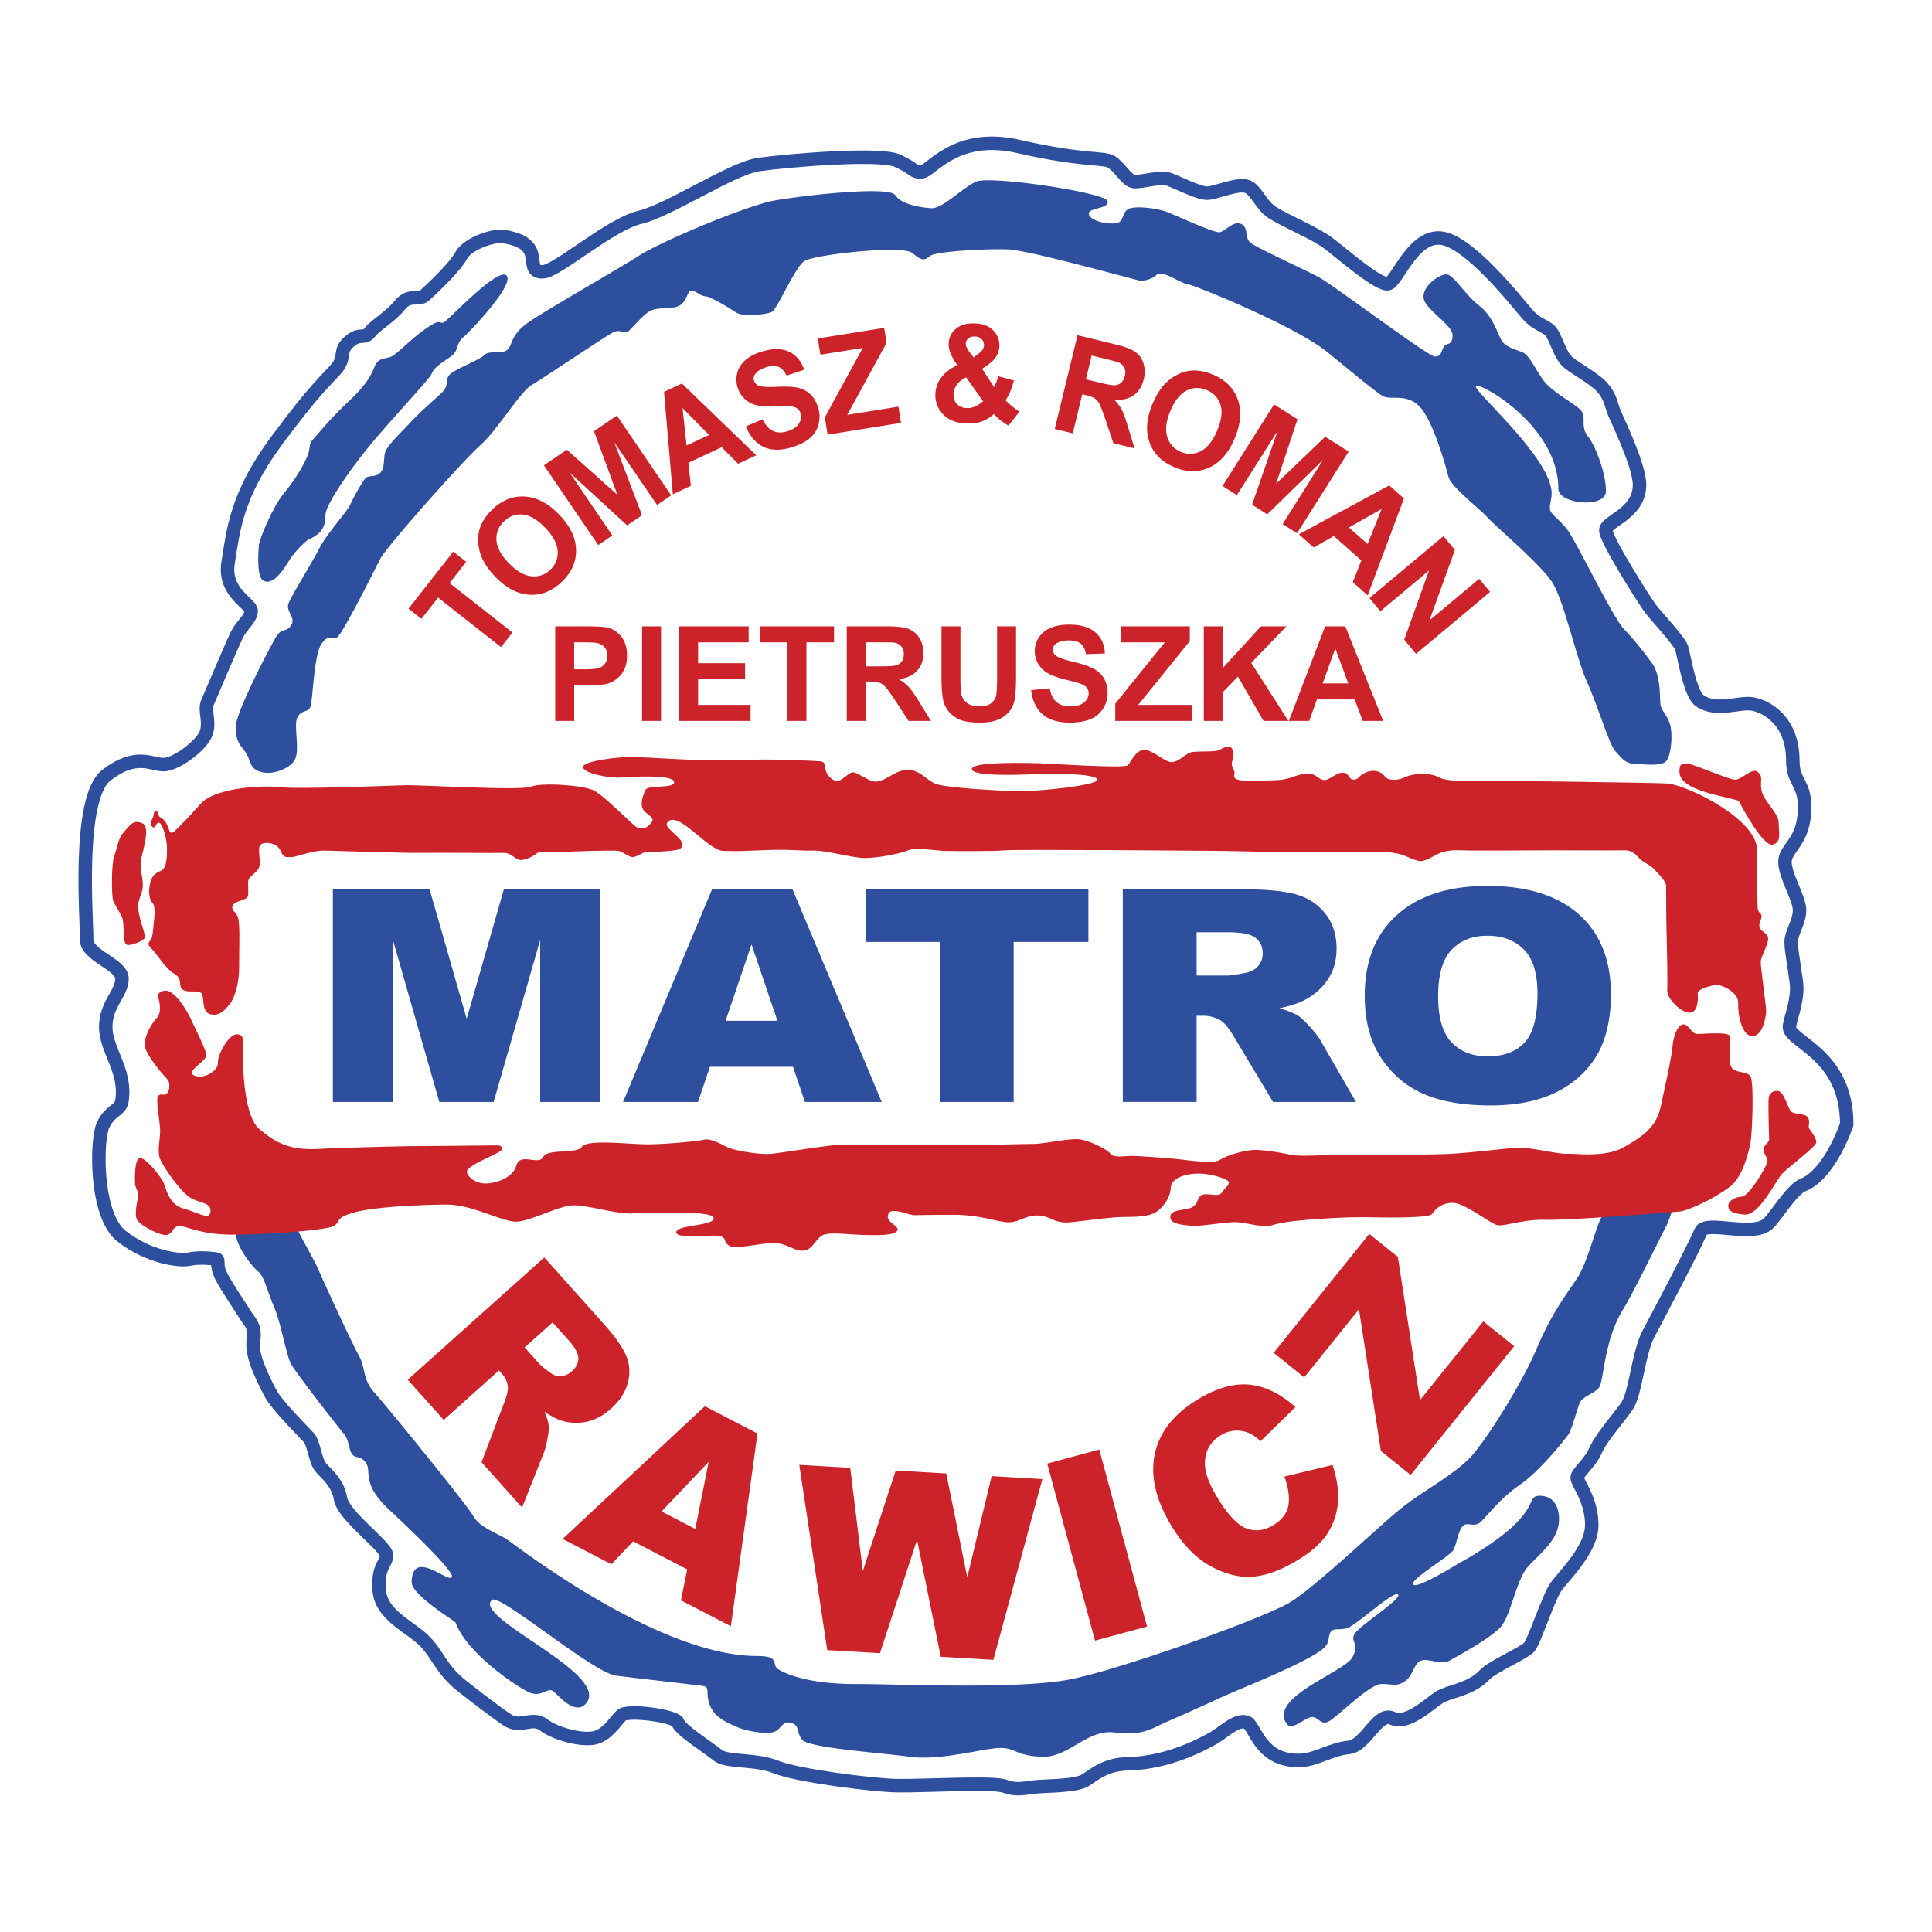 <svg xmlns="http://www.w3.org/2000/svg" width="2500" height="2500" viewBox="0 0 192.756 192.756"><g fill-rule="evenodd" clip-rule="evenodd"><path fill="#fff" d="M0 0h192.756v192.756H0V0z"/><path d="M54.143 27.123c1.385 0 6.668-4.708 9.695-5.438 3.025-.729 9.133-4.878 11.877-5.27 2.747-.393 11.992-1.177 13.784-.393 1.793.785 1.513 1.178 2.465 1.121.954-.056 3.364-3.98 9.693-2.523 6.334 1.458 8.406 1.065 9.191 1.514.785.449 1.512 1.794 2.186 1.962.672.169 2.688-.56 3.697-.168 1.008.394 2.857 1.346 3.697 1.346.842 0 3.029-1.009 3.98-.673.951.337 1.344 1.85 2.576 2.635 1.232.786 4.201 2.019 5.547 3.028 1.344 1.009 5.1 4.317 5.996 4.037.896-.279 2.465-4.878 5.268-4.542 2.801.336 7.508 6.335 8.572 7.569 1.066 1.233 1.963 1.122 2.467 1.906.504.785.84 2.298 1.682 2.971.838.673 2.576 1.57 3.361 2.466.783.898.84 1.626 1.121 2.355.279.729 2.578 5.381 2.578 7.345 0 2.914-3.363 3.587-3.363 4.54 0 .954 3.922 7.12 4.48 7.849.561.729 2.861 3.195 3.082 3.868.225.672.797 4.547 1.793 5.27 1.627 1.178 3.924.112 5.268.337 1.348.224 4.035 1.616 4.035 5.662 0 2.187 1.178 2.13 1.178 4.653 0 3.477-1.963 4.036-1.963 5.439 0 1.401 1.457 3.643 1.457 4.82 0 1.178-.84 2.243-.84 3.197 0 .953.561 3.758.561 4.541 0 1.683-.729 3.308-.729 3.925 0 1.513 5.715 2.691 5.715 9.699 0 0-1.641 4.975-4.369 6.056-1.072.423-2.689 3.081-3.42 3.812-1.512 1.513-6.26-.364-6.779.841-.896 2.073-4.205 8.299-5.213 10.202-1.008 1.907-1.287 5.942-2.127 7.177-.84 1.232-2.578 3.139-3.137 4.429-.562 1.29-1.852 2.241-1.852 2.749 0 .504 1.457 2.187 1.457 4.707 0 2.525-2.914 5.16-3.641 6.281-.73 1.12-2.072 5.27-2.58 5.887-.502.615-3.697 1.951-4.48 2.801-1.344 1.459-3.586 1.628-4.537 2.245-.955.614-3.197 2.801-4.654 2.073-1.455-.728-2.631 2.746-4.369 2.914-1.736.169-3.236 1.226-4.762 1.29-4.146.169-4.539-3.531-5.436-3.812-.998-.312-2.354 1.065-3.252 1.57-.893.504-4.416 2.49-8.516 2.576-2.242.047-3.307 1.011-4.258 1.628-.953.616-3.754.562-4.93.673-1.18.109-1.906.393-3.141-.057-1.23-.448-8.291 0-10.813-.058-2.52-.056-9.917-1.008-11.991-1.849-2.074-.842-4.931-.448-5.827-1.176-.896-.729-3.811-2.58-3.979-3.253-.169-.673-5.044-1.345-5.661-.728-.616.614-1.4 1.959-2.688 2.242-1.288.278-3.867-.394-5.043-1.29-1.177-.897-2.297.392-3.643-.507-1.345-.894-3.422-2.527-4.425-3.308-2.241-1.738-2.466-3.249-3.924-4.65-1.456-1.403-4.257-2.523-4.425-4.993-.17-2.466.729-2.577.729-3.473 0-.897-4.315-3.926-4.595-5.664-.281-1.737-1.625-2.58-2.074-3.252-.448-.672-.617-2.297-1.064-2.801-.448-.507-3.195-3.197-3.866-4.487-.672-1.289-1.962-3.811-1.681-5.214.279-1.4-.448-1.962-.786-2.521-.335-.562-1.793-2.69-2.409-3.869-.616-1.177-.168-1.683-.503-1.739-.336-.056-1.682-.224-2.688 0-1.01.226-4.139-.214-6.781-2.297-2.634-2.076-2.521-9.53-1.85-11.043.673-1.516 1.755-1.457 1.905-2.469.447-3.026-1.624-5.046-1.624-7.344 0-2.299 1.624-3.364 1.624-4.821 0-1.458-3.585-2.298-3.53-3.925.056-1.625-1.008-14.072 1.961-16.371 2.97-2.298 4.481-1.065 5.715-1.065 1.232 0 3.698-1.85 4.202-3.027.505-1.177-.167-2.354.169-3.14.336-.785 2.521-5.942 2.97-6.839s1.344-1.514 1.4-2.298c.056-.786-2.802-1.795-2.297-4.878.505-3.084.784-6.673 4.818-12.11 4.035-5.438 5.042-6.111 5.995-7.232.953-1.12.167-1.738 1.289-2.69 1.122-.953 1.456-.169 2.018-.897.559-.729 2.072-1.57 3.025-2.747.953-1.178 1.849-.393 2.466-.954.616-.562 3.025-2.804 3.641-3.98.617-1.178 3.205-2.043 4.147-1.906 4.656.675 1.852 3.533 3.982 3.533z" fill="#fff" stroke="#2d4f9e" stroke-width="1.345" stroke-miterlimit="2.613"/><path d="M50.501 27.459c.989.756-3.418 5.438-4.259 6.168-.841.728-.392 1.343-1.289 1.961-.896.617-1.624 1.065-1.848 1.626-.224.561-2.186 2.579-5.212 6.055-3.026 3.476-5.422 7.187-5.422 8.083s-.182 1.223-.404 1.56c-.225.336-.841.729-1.233.897-.393.168-1.514 1.346-1.962 2.075s-1.61 2.667-2.634 2.019c-.647-.41-.459-2.924-.404-3.542.055-.616 1.413-3.803 2.366-4.98.952-1.177 1.712-2.267 2.328-3.556.618-1.29.095-1.367.809-2.106.335-.347 1.458-1.794 3.362-3.588 1.905-1.794 2.298-2.634 2.69-3.587.393-.954 1.121-.673 1.737-1.01.616-.336 1.903-1.737 3.361-2.747 1.456-1.009 1.207-.507 1.768-.604.287-.051 5.293-5.453 6.246-4.724zM25.496 76.78c1.244.8 3.363 0 3.91-.966.546-.968-.127-3.406.251-4.206.378-.798 1.05-.504 1.303-1.051.251-.546.335-5.256 1.136-6.348.796-1.094 1.006-.253 1.554-.631.545-.378 3.697-6.644 4.285-7.821.589-1.178 8.406-9.965 10.003-11.354 1.596-1.387 3.95-5.297 5.084-5.971 1.134-.672 7.565-5.003 8.194-5.297.63-.295 1.135.168 1.431-.042.292-.21 1.216-1.387 2.057-1.976s2.396-.169 3.153-.673c.756-.505.671-1.43 1.136-1.43.461 0 .838.504 1.386.547.546.041 2.269 1.092 3.026 1.598.755.504 3.11.21 3.613-.042.504-.253 2.27-4.374 3.195-5.046.924-.672 9.833-1.64 10.799-.84.967.798 1.177.798 1.806.294.631-.504 7.019-.799 8.365-.589 3.045.476 11.828 2.911 12.564 3.07 0 0 .967.042 1.598-.547.631-.588 2.312.757 3.109.883.799.126 10.801 4.205 13.953 6.77 3.152 2.564 4.705 3.868 5.504 4.372.799.505 2.354-.293 3.699 1.051 1.344 1.346 2.646 6.013 2.9 7.022.252 1.009 3.023 3.112 3.865 4.037.842.925 5.295 4.667 6.473 6.476 1.176 1.808 2.395 7.527 3.486 9.965 1.094 2.439 2.229 6.265 2.816 6.896.59.63.967 1.219 1.807 1.261.84.043 2.689.295 3.236-.21s.756-2.859.377-3.868c-.377-1.01-.883-1.22-.924-2.019-.043-.799 0-2.817-.84-3.953-.842-1.135-1.639-2.187-2.773-3.364-1.135-1.177-4.834-8.913-5.715-10.007-.883-1.094-1.641-1.471-1.682-2.018-.043-.547.201-.966.168-1.639-.168-3.491-7.564-9.881-7.564-10.555 0-.672 8.236 3.743 8.236 10.218 0 1.509 4.75 2 4.75.21 0-1.724-1.008-4.457-1.809-5.466-.797-1.009-.084-1.935-.713-2.607-.631-.672-2.816-1.766-3.699-2.943-.883-1.178-1.387-2.565-2.186-2.859-.797-.295-1.303-.42-1.807-.883s-.881-2.522-2.395-3.7c-1.514-1.177-2.605-3.153-3.322-3.153-.713 0-2.352 1.134-2.268 2.312.084 1.177 2.984 2.733 2.898 3.826-.084 1.094-.588.588-.881 1.094-.295.504-.211.966-.883.966-.674 0-10.086-7.105-11.557-7.904-1.471-.799-6.346-2.985-6.893-3.49-.547-.504-.125-1.556-.924-1.85-.799-.294-1.555.758-2.102.841-.549.084-4.16-1.597-5.252-2.019-1.094-.419-3.279-.63-3.869-.294-.586.336-.461 1.093-.965 1.346-.504.252-2.605 0-2.941-.757s2.059-.547 1.85-1.388c-.211-.841-11.682-2.565-13.113-1.935-1.429.631-3.36 2.733-4.495 2.649-1.136-.084-2.985-.379-3.574-1.304-.587-.925-8.892-.016-12.104.547-2.55.447-11.051 3.952-13.488 5.508-2.438 1.557-9.835 5.719-11.307 6.854-1.47 1.136-1.303 2.061-1.806 2.523-.503.462-1.848.042-2.268.504-.421.463-2.857 1.387-3.447 1.933-.589.548 0 1.052-.841 1.852-.841.798-2.31 2.061-3.024 2.858-.716.799-2.396 2.354-2.606 3.07-.21.715 0 1.64-.547 2.102-.546.463-1.133.126-1.471.546-.334.421-1.134 1.809-1.468 2.566-.338.756-2.313 2.859-3.111 4.415s-2.815 4.751-3.068 5.508c-.252.756.757 1.345.295 2.103-.462.757-.882.251-1.43 1.051-.545.8-4.034 7.527-4.118 9.04-.084 1.514.588 2.019 1.008 2.649.425.631.383 1.305.971 1.682zM25.471 119.987c2.401-.515 3.67.668 3.67 1.335 0 .67 2.085 4.089 2.586 5.259.5 1.168 3.42 7.509 4.086 8.677.667 1.168.335 2.337 1.503 3.632 1.167 1.292 9.298 11.265 9.925 12.392.625 1.126 2.377 1.669 3.378 2.336 1 .667 15.053 11.601 24.895 11.601 2.334 0 1.461.791 2.044 1.251.584.46 3.004 1.544 7.674 1.544s16.472.583 21.728-.5c5.252-1.087 19.182-6.093 21.727-7.638 2.543-1.543 8.508-7.257 10.844-9.178 2.334-1.919 5.145-3.3 7.047-5.174 1.35-1.328 5.129-7.177 6.756-11.013 1.59-3.754 3.127-5.592 4.086-7.094.959-1.503 1.836-5.091 2.336-5.927.5-.834.625-1.917 1.168-2.17.541-.249 1.834-.041 2.752-.041.916 0 3.127-.75 3.418-.419.293.336-.5 2.796-.832 3.424-.336.626-3.389 6.846-4.295 8.304-2.004 3.211-1.918 7.258-2.461 7.886-.545.626-1.584.833-1.877 1.459-.291.625-.793 2.712-1.166 3.211-.377.501-2.752 3.548-4.795 4.969-2.043 1.416-3.211 3.044-3.922 3.712-.709.666-1.375-.084-1.834.459-.459.539-.584 1.794-.918 2.377-.332.584-4.379 2.962-4.002 3.421.375.46 3.74-1.646 4.67-2.17 8.758-4.924 6.254-6.676 7.965-6.676 1.709 0 1.934 1.628 1.918 2.378-.041 2.044-1.877 3.337-3.086 4.675-1.209 1.334-1.711 4.923-2.754 6.05-1.039 1.127-4.043 2.755-5.002 3.297-.959.543-1.877-.127-2.752 0-.877.125-.918 1.5-1.752 2.084-.832.584-1.209.294-2.377.294-1.166 0-4.381 3.251-5.215 3.711-.832.46-.998-.373-1.666-.415-.668-.041-2.01 1.426-2.543.709-1.961-2.63 5.67-5.173 6.506-6.635.834-1.462-.252-1.545.25-2.378.498-.835 4.711-3.465 4.336-3.921-.375-.46-4.211 3.086-5.045 3.338-.836.248-1.211 0-1.586.29-.375.293-.162.966-.584 1.503-1.084 1.376-8.549 4.258-10.342 5.089a286.091 286.091 0 0 1-5.67 2.548c-1.252.543-2.295 1.376-5.047.999-2.754-.374-4.588 2.547-7.301 2.422-2.709-.124-2.541-.919-4.209-.878-1.668.042-5.881 1.294-8.924.878-3.046-.418-10.135-.875-10.76-1.71-.626-.834-.208-1.421-1.085-1.669-.874-.249-.958.587-1.667.877-.709.291-2.793-.042-3.711-.46-.918-.417-2.877-1.043-2.961-3.255-.028-.75-.042-.792-.668-.875-.626-.086-6.651-.774-8.465-1.002-2.335-.293-11.613-8.242-12.386-7.553-1.961 1.752 11.628 7.249 9.467 10.225-1.002 1.375-2.587-.418-3.254-1.044-.667-.626-1.209.667-2.586 0-1.375-.667-6.183-3.954-7.256-6.928-.059-.16-4.411-2.743-4.377-4.047.083-3.338 3.544.042 4.004-.459.457-.501-5.345-5.91-6.216-6.718-2.877-2.668-1.752-3.84-2.334-4.672-.584-.834-.917-.419-1.335-.834-.417-.418-.334-1.462-.875-2.087-.543-.625-4.753-6.049-5.254-6.927-.501-.875-1.001-4.048-1.709-5.715-.709-1.671-1.001-3.09-1.584-3.547-.584-.459-2.418-2.713-2.252-4.174.162-1.46.742-2.452 1.953-2.713z" fill="#2d4f9e"/><path d="M167.559 76.987c0 1.892 4.324 2.39 5.906 2.906.42.799 2.48 4.625 3.404 4.373s.588-1.26.588-2.186c0-.926-1.428-2.103-1.682-3.111-.25-1.011.211-1.388-.377-1.935-.59-.546-1.639.841-2.355.756-.713-.084-4.197-1.587-4.604-1.587-.65 0-.88-.058-.88.784zM177.367 108.835c.623.027 1.012 1.793 1.35 2.079s1.402.155 1.662.572c.262.417-.025.883.131 1.116.156.234.725.937.701 1.378-.027.443-2.805 2.47-3.43 3.145-.621.676-2.258 4.158-3.713 4.056-1.455-.105-1.637-.496-1.637-.911s.65-.857 1.352-.882c.699-.029 2.441-2.938 2.545-3.456.104-.521-.441-.755-.391-1.249.053-.493.598-.7.572-1.014-.025-.312-.104-3.664-.051-4.079.052-.417.312-.781.909-.755zM14.22 82.149c.924.42-.197 3.224-.197 4.064 0 .841.226 1.262.226 2.103 0 .925-.561 1.345-.449 2.411.112 1.065.728 2.522.672 2.803-.056.28-1.344.869-1.821.728-.476-.138-.196-2.157-.476-2.746-.28-.588-.672-1.177-.87-1.598-.196-.419-.195-3.756.084-4.485.28-.728.421-1.737.785-2.186.365-.449.812-1.011 1.176-1.179.365-.168.87.085.87.085z" fill="#cc2229"/><path d="M166.391 78.172c-.639-.073-16.447-.284-18.24-.284s-3.727.141-4.609-.342c-.883-.484-2.531-.399-3.299-.028-.77.371-1.766.427-2.107-.086-.342-.512-1.166-.711-1.965-.312-.797.399-.623.712-1.164.655-.543-.058-.342-.627-.998-.684-.652-.057-1.365.769-1.906.74-.539-.028-.795-.655-1.621-.655-.824 0-1.707.485-2.447.599-.74.115-2.93.115-3.471.115-.539 0-1.566 0-1.422-.571.141-.569-.342-.683-.227-1.28.111-.599.283-.855.027-1.31-.258-.456-.742-.199-1.252.085-.514.285-2.449.057-2.99.285s-1.139.94-1.82.94c-.684 0-1.936-1.282-2.762-1.225-.824.057-1.277 1.196-1.592 1.537-.312.341-7.854-.172-8.793-.199-.938-.029-6.772-.2-6.772.57 0 .768 4.725.597 6.403.512 1.68-.086 6.004-.058 6.117.541.115.597-6.061 1.196-7.795 1.167-1.738-.026-7.542-.342-8.424-.768-.882-.429-1.308-1.11-2.249-1.311-.938-.198-1.707.285-2.161.541-.456.257-1.053.626-1.624.57-.57-.058-1.564-.826-2.048-.911-.484-.086-1.11.853-1.623.853-.511 0-1.109-.568-1.194-1.167-.086-.598-.086-.739-.598-.797-.512-.056-4.78-.199-5.69-.169-.912.027-4.953.056-6.09.056-1.139 0-5.464-.285-6.829-.313-1.367-.027-4.952.371-4.981.998-.027.625 2.619 1.138 3.729 1.053 1.109-.086 5.264-.313 5.35.427.086.741-2.589.256-2.845.797-.256.542-.684 1.595-.086 2.164.598.57 1.053.655.598 1.196-.455.541-.967.598-1.394.371-.427-.229-3.216-3.133-4.298-3.674-1.08-.54-5.292-.797-6.26-.369-.965.428-11.097-.199-12.662-.144-1.565.058-10.7.4-12.179.2-1.48-.2-6.574-.085-8.138 1.679-1.564 1.767-2.021 2.137-2.362 2.506-.343.371-.628.513-.74.115-.114-.398-.426-1.081-.797-1.225-.369-.143-.31-.685-.484-.712-.141-.022-.255.057-.285.428-.028.369-.511.712-.168 1.11.34.398.398-.428.71-.37.313.056.797 1.452.797 2.646 0 1.196-.114 1.937-.625 2.164-.513.228-.912.456-1.082 1.339-.171.883-.029 1.565.254 1.851.285.284.229 1.167.144 1.907-.085.741-.114 1.651-.371 1.88-.257.227-.226.455.2.854.426.398 1.308 1.908 2.22 2.448.909.541.312 1.196.824 1.566.513.37 1.565 0 1.878.37.313.37-.034 1.821.851 2.078 1.062.308 1.651-.684 1.906-.911.257-.228.996-1.651.996-3.673 0-2.022.086-3.958-.055-4.812-.144-.854-.628-.768-.628-1.281 0-.512 1.14-.684 1.452-.911.313-.228 0-1.537.2-1.879.199-.342.654-.569.969-1.054.312-.484-.116-1.88.141-2.307.256-.426 1.706-.342 2.048.513.341.854.626.598 1.024.656.398.056 2.105-.684 3.358-.656 1.251.029 7.882.256 9.705.228 1.82-.028 7.369.028 8.166 0 .797-.028 1.168.712 1.707.712.541 0 1.309-.398 1.65-.684.342-.284 1.45-.057 2.392-.113.938-.058 5.206-.199 5.69-.114.483.084 1.082.626 1.45.626.371 0 1.054-.484 1.225-.484s3.184-.093 3.5-.342c1.054-.825-1.801-1.993-1.26-2.646 1.056-1.28 3.994 2.79 5.557 2.847 1.565.057 2.221 0 4.468-.085 2.248-.086 3.017.085 4.467.056 1.451-.028 3.927.742 5.236.742 1.31 0 3.586-.457 4.297-.77.71-.314 2.731.03 3.585.057.853.029 4.667.056 6.147-.057 1.479-.115 20.914.057 21.482.057.57 0 7.344.17 8.139.142.799-.028 6.518-.028 7.484-.058.969-.028 2.02.172 2.391.286.369.113 1.48.683 1.936.654.457-.028 1.223-.483 1.621-.684.4-.199.996-.456 2.361-.398 1.367.057 8.283 0 9.307 0s6.176.028 7 0c.824-.028 1.279.569 1.537.854.256.285 1.109.655 1.424 1.024.311.37 1.195 1.168 1.195 1.652 0 .483.025 4.184.057 5.01.025.826.111 4.612.057 5.41-.057.796 1.307 2.194 2.188 2.25.883.056.912-1.338.854-1.879-.055-.542 1.51-.882 1.967-.882.453 0 2.133.71 2.074 1.821-.057 1.11.373 3.33 1.451 3.272 1.082-.057 1.34-2.106 1.34-2.533s-.541-4.271-.541-4.839c0-.571.74-1.709.74-2.334 0-.627-.881-.742-.881-1.253 0-.513.197-.626.227-.968.027-.342-.4-.371-.4-.913 0-.541-.109-2.711-.057-5.71.052-2.997-6.679-6.391-8.909-6.646z" fill="#cc2229"/><path d="M16.514 98.835c1-.04 2.345 2.354 2.589 2.951.248.599 1.478 2.955 1.478 3.482s-1.442 1.338-1.442 1.724c0 .388.668.458 1.124.388.458-.07 1.514-.598 1.478-1.372-.037-.773 1.054-2.78 1.863-2.815.809-.033.632.775.632 1.268 0 .491-.14 6.648 1.618 8.16 1.758 1.514 3.198 2.146 5.941 2.006 2.743-.141 8.648-.282 10.055-.282 1.406 0 7.453-.071 7.628-.071.176 0 .634-.035.598.388-.036.422-3.797 1.618-3.48 2.357.315.739 1.195 1.09 1.97 1.056.771-.037 2.564-.457 2.951-1.796.388-1.335 2.25.036 2.672-.843.422-.88 3.339-.248 3.868-1.021.527-.773 4.642-.246 6.503-.246 1.864 0 5.134-.316 5.66-.458.528-.14 1.406.246 2.18.669.774.422 3.411.843 4.536.737 1.124-.105 5.836-.912 7.138-.912 1.3 0 9.633 0 11.812.033 2.179.035 5.729-.104 7.063-.104 1.338 0 3.729-.599 4.785-.458 1.053.141 2.811 1.055 3.059 1.44.244.388 1.332.248 1.859.213.529-.035 3.344.175 4.502.281 1.162.105 3.867.562 4.57.105.705-.457 2.498-.985 3.518-.985s2.564.28 3.586.493c1.02.211 3.971-.07 6.256 0 2.287.07 5.838 0 8.686-.07 2.846-.071 6.469-.635 7.875-.635s3.727.635 4.781.598c1.055-.034 3.797.39 5.66-.702 1.863-1.091 3.164-1.936 3.621-4.079.457-2.147 1.031-4.646 1.16-5.945.113-1.134.527-2.111 1.055-2.183.527-.069.879.952 1.371.952s2.953-.211 3.232.139c.283.352-.244 2.815.318 3.309.561.491 1.406.245 1.793.773.385.527.18 5.832 0 6.683-.209.991-.738 3.307-2.037 4.325-1.303 1.021-4.08 2.428-5.135 2.499-1.055.069-10.828.881-13.184.809-2.355-.069-4.219.703-4.924.529-.701-.178-3.232-2.218-4.43-2.218-1.193 0-1.793.739-2.072 1.126-.281.388-4.326.352-6.049.316-1.721-.033-3.549.035-5.869.213-2.32.174-3.27.352-4.076.597-.811.247-2.393-.245-3.412-.318-1.02-.067-3.727.458-4.643.352-.912-.104-2.143-.174-2.037-.948.105-.772 1.652-.528 2.25-.949.596-.421.387-.88.879-1.16.492-.282 1.686.246 1.969-.213.281-.457.738-.703.738-1.055 0-.351-1.934-.917-3.164-.88-1.23.035-2.602.457-2.637 1.442s-.809 1.937-1.406 2.357c-.598.422-1.689.529-3.129.529-1.443 0-3.691.352-5.416.524-1.723.178-1.898-.597-3.234-.666-1.336-.072-2.002.772-3.199.666-1.193-.104-2.705-.738-5.238-.738-2.531 0-3.761.037-4.042.037s-2.084-.74-2.424-.248c-.634.915 1.123 1.301.807 1.795-.316.492-1.934.457-3.375.423-1.441-.035-3.411-.318-4.079.034-.668.352-.983 1.372-1.792 1.514s-1.443-.459-2.533-.703c-1.088-.246-4.253.667-4.956.246-.704-.424-.211-.564-.772-.916-.563-.352-4.43.352-4.536-.421-.107-.774 3.832-.634 3.726-1.442-.105-.811-6.644-.492-8.261-.456-1.617.033-4.394-.847-5.765-.812-1.373.037-3.972 1.442-5.451 1.62-1.477.174-4.464-1.689-7.137-1.689-2.672 0-7.488.247-9.351.808-1.863.562-1.197.812-1.899 1.301-.703.494-7.804.951-10.618.882-2.812-.069-4.078-.845-4.816-.845-.739 0-.634.775-1.266.88-.633.106-2.497-.88-2.918-1.441-.422-.565.07-2.182.07-2.569s-.281-.634-.314-1.091c-.036-.456-.072-2.53.491-2.567.563-.034 1.899 1.655 2.25 2.252.351.599.527 2.355 2.074 2.779 1.548.42 2.638 1.232 2.708.279.07-.949-1.197-.771-2.145-1.442-.949-.666-2.673-3.13-2.917-3.868-.248-.737.035-1.863.035-2.744 0-.879-.492-3.201-.176-3.481.316-.282.597.07.878-.246.282-.317.282-1.127.036-1.372-.246-.246-2.32-2.567-2.284-3.518.033-.949.667-2.005 1.231-2.639.561-.633.163-1.894.104-2.111-.058-.228.173-.572.75-.596zM55.394 71.928v-9.44h3.032c1.148 0 1.896.048 2.246.143.536.141.984.45 1.346.926.361.475.543 1.088.543 1.84 0 .581-.104 1.067-.313 1.464a2.579 2.579 0 0 1-.795.931 2.676 2.676 0 0 1-.978.448c-.45.091-1.103.135-1.957.135h-1.231v3.553h-1.893zm1.892-7.843v2.691h1.031c.741 0 1.237-.049 1.487-.147.251-.1.447-.255.588-.467.143-.21.213-.456.213-.737 0-.345-.099-.63-.298-.854a1.286 1.286 0 0 0-.756-.42c-.226-.043-.677-.065-1.354-.065h-.911v-.001zM64.061 71.928v-9.441h1.891v9.441h-1.891zM67.759 71.928v-9.441h6.934v1.598H69.65v2.082h4.686v1.598H69.65v2.565h5.232v1.598h-7.123zM78.567 71.928v-7.843h-2.753v-1.598h7.398v1.598h-2.753v7.843h-1.892zM84.482 71.928v-9.44h3.973c1 0 1.725.085 2.179.255.452.17.815.472 1.087.907.273.433.408.93.408 1.489 0 .71-.204 1.295-.613 1.758-.407.462-1.016.753-1.829.874.404.24.735.503.996.791.263.286.617.796 1.062 1.528l1.139 1.838h-2.229l-1.357-2.073c-.49-.723-.825-1.179-1.006-1.366a1.474 1.474 0 0 0-.574-.387c-.201-.069-.521-.105-.96-.105h-.388v3.932h-1.888v-.001zm1.889-5.446h1.395c.902 0 1.466-.038 1.692-.115.224-.078.399-.21.527-.4.127-.189.19-.424.19-.708 0-.318-.082-.576-.25-.77-.167-.196-.404-.319-.709-.372-.152-.021-.61-.032-1.373-.032h-1.471v2.397h-.001zM93.932 62.487h1.892v5.125c0 .813.022 1.341.068 1.58.082.388.272.698.572.933.303.234.717.352 1.241.352.533 0 .932-.111 1.203-.333s.434-.494.49-.816c.055-.322.082-.858.082-1.608v-5.233h1.891v4.962c0 1.133-.051 1.935-.152 2.404a2.732 2.732 0 0 1-.562 1.186 2.897 2.897 0 0 1-1.1.771c-.459.19-1.057.286-1.793.286-.891 0-1.566-.104-2.028-.312-.46-.208-.824-.479-1.091-.812a2.623 2.623 0 0 1-.529-1.047c-.124-.541-.184-1.339-.184-2.398v-5.04zM102.879 68.857l1.85-.188c.109.622.334 1.079.674 1.37.338.292.797.438 1.369.438.611 0 1.068-.13 1.379-.39.311-.259.465-.563.465-.911a.877.877 0 0 0-.193-.569c-.133-.157-.357-.292-.682-.409-.221-.078-.725-.215-1.512-.413-1.014-.252-1.723-.564-2.131-.933-.576-.521-.861-1.153-.861-1.899 0-.481.135-.931.404-1.35.271-.418.658-.736 1.166-.956.51-.219 1.123-.33 1.842-.33 1.174 0 2.057.263 2.65.787.592.523.904 1.221.934 2.094l-1.891.063c-.082-.485-.254-.834-.52-1.048-.266-.213-.664-.319-1.193-.319-.549 0-.977.114-1.285.341a.696.696 0 0 0-.301.587c0 .224.092.415.279.574.24.202.818.412 1.738.631.918.219 1.598.445 2.037.68.441.234.787.555 1.035.96.248.406.373.909.373 1.506 0 .542-.15 1.049-.447 1.521a2.696 2.696 0 0 1-1.268 1.056c-.547.229-1.227.344-2.041.344-1.186 0-2.098-.275-2.732-.826-.636-.551-1.015-1.353-1.138-2.411zM111.27 71.928v-1.724l4.947-6.119h-4.379v-1.598h6.871v1.473l-5.15 6.37h5.339v1.598h-7.628zM120.105 71.928v-9.441h1.891v4.163l3.815-4.163h2.541l-3.518 3.648 3.707 5.793h-2.475l-2.558-4.424-1.512 1.567v2.857h-1.891zM138.004 71.928h-2.039l-.812-2.145h-3.762l-.771 2.145h-2.029l3.621-9.44h2.008l3.784 9.44zm-3.481-3.742l-1.301-3.491-1.258 3.491h2.559zM49.987 64.56l-6.278-4.937-1.664 2.116-1.287-1.013 4.466-5.687 1.289 1.013-1.662 2.116 6.278 4.937-1.142 1.455zM49.427 57.556c-.682-.71-1.154-1.404-1.416-2.081a4.586 4.586 0 0 1-.303-1.548 3.553 3.553 0 0 1 .252-1.449c.235-.58.621-1.128 1.159-1.646.974-.936 2.059-1.365 3.255-1.289 1.198.077 2.341.682 3.432 1.819 1.081 1.127 1.638 2.288 1.667 3.481.032 1.194-.438 2.256-1.408 3.19-.984.943-2.07 1.378-3.256 1.302-1.188-.075-2.314-.668-3.382-1.779zm1.335-1.373c.76.792 1.509 1.227 2.247 1.306a2.284 2.284 0 0 0 1.905-.651c.531-.511.773-1.132.723-1.866-.048-.732-.462-1.505-1.242-2.317-.769-.802-1.511-1.241-2.22-1.316-.711-.077-1.341.149-1.889.678-.55.528-.802 1.153-.754 1.875.047.723.456 1.485 1.23 2.291zM59.687 54.382l-5.42-7.957 2.286-1.559 5.05 4.508-2.342-6.353 2.283-1.557 5.418 7.957-1.405.96-4.275-6.258 2.773 7.281-1.483 1.011-5.736-5.263 4.257 6.27-1.406.96zM75.452 45.427l-1.805.842-1.645-1.646-3.32 1.549.246 2.297-1.799.838-.879-10.212 1.782-.831 7.42 7.163zm-4.702-2.03l-2.651-2.684.398 3.734 2.253-1.05zM74.402 42.541l1.678-.7c.285.581.631.964 1.035 1.154.404.191.874.206 1.414.043.57-.171.962-.427 1.175-.769.214-.341.27-.683.169-1.023a.911.911 0 0 0-.351-.504c-.17-.116-.421-.187-.758-.209-.231-.013-.745-.006-1.541.021-1.027.037-1.785-.068-2.277-.314-.692-.348-1.148-.887-1.367-1.62a2.568 2.568 0 0 1-.014-1.436c.13-.486.403-.908.816-1.266.415-.357.958-.638 1.634-.841 1.104-.332 2.012-.324 2.726.022.709.344 1.207.939 1.492 1.787l-1.752.59c-.219-.449-.484-.739-.797-.871-.314-.132-.723-.123-1.224.027-.517.155-.891.389-1.117.698a.714.714 0 0 0-.112.656.745.745 0 0 0 .433.48c.282.129.888.172 1.814.128.929-.043 1.634-.013 2.117.093a2.64 2.64 0 0 1 1.253.651c.354.33.617.787.794 1.373.158.532.167 1.071.028 1.619a2.679 2.679 0 0 1-.877 1.39c-.446.379-1.048.684-1.812.912-1.111.333-2.044.318-2.802-.045-.757-.359-1.349-1.043-1.777-2.046zM82.57 43.366l-.274-1.724 3.779-6.927-4.224.675-.258-1.619 6.619-1.057.24 1.494-3.921 7.184 5.106-.817.258 1.62-7.325 1.171zM101.715 41.075l-1.104 1.383a6.148 6.148 0 0 1-1.457-1.146 3.67 3.67 0 0 1-1.203.74c-.42.153-.918.221-1.492.201-1.136-.038-1.98-.406-2.531-1.103a2.704 2.704 0 0 1-.605-1.83c.022-.619.216-1.17.583-1.654.366-.482.905-.895 1.613-1.237a5.352 5.352 0 0 1-.667-1.14 2.493 2.493 0 0 1-.203-1.013c.021-.584.257-1.072.712-1.463s1.092-.573 1.91-.546c.785.027 1.395.26 1.824.702.43.439.633.966.611 1.581a2.075 2.075 0 0 1-.365 1.1c-.229.344-.684.726-1.359 1.146l1.197 1.822c.156-.273.295-.634.418-1.079l1.57.428c-.18.587-.33 1.017-.455 1.288a3.57 3.57 0 0 1-.396.676c.189.201.434.421.734.663s.522.401.665.481zm-5.33-3.429c-.408.2-.717.451-.924.747-.211.296-.32.603-.329.92-.015.4.098.73.335.991.239.261.564.399.979.413.273.009.537-.039.795-.144.256-.106.537-.286.844-.54l-1.7-2.387zm.752-1.987l.486-.366c.357-.274.543-.551.551-.832a.809.809 0 0 0-.23-.615c-.162-.173-.389-.265-.672-.273-.281-.01-.501.056-.664.199a.67.67 0 0 0-.256.502c-.007.228.116.51.372.844l.413.541zM105.232 42.801l2.271-9.357 3.766.915c.947.23 1.615.482 2.004.755.387.273.66.655.812 1.147.154.493.164 1.017.029 1.57-.17.703-.504 1.236-1.002 1.6-.5.363-1.148.511-1.947.443.324.331.578.669.756 1.014.18.345.391.933.637 1.762l.637 2.086-2.117-.515-.787-2.363c-.287-.833-.494-1.363-.619-1.592a1.431 1.431 0 0 0-.447-.518c-.176-.116-.469-.225-.883-.324l-.365-.089-.947 3.902-1.798-.436zm3.108-4.957l1.314.319c.854.208 1.396.299 1.627.273a.988.988 0 0 0 .594-.273c.166-.157.283-.377.352-.657.076-.314.059-.587-.053-.818-.111-.232-.305-.409-.582-.529-.139-.056-.568-.171-1.289-.348l-1.389-.338-.574 2.371zM114.971 40.34c.379-.911.828-1.62 1.342-2.13a4.597 4.597 0 0 1 1.299-.896 3.6 3.6 0 0 1 1.43-.348c.623-.015 1.281.121 1.971.408 1.244.52 2.07 1.345 2.479 2.473s.307 2.419-.297 3.873c-.604 1.443-1.445 2.416-2.527 2.92s-2.244.497-3.486-.021c-1.258-.526-2.088-1.35-2.49-2.469-.409-1.119-.313-2.389.279-3.81zm1.789.675c-.42 1.015-.521 1.876-.299 2.583.223.708.676 1.204 1.355 1.488s1.348.258 2-.08c.652-.337 1.195-1.025 1.629-2.064.428-1.026.535-1.879.32-2.562s-.672-1.17-1.373-1.463c-.703-.294-1.379-.275-2.021.056-.644.331-1.178 1.012-1.611 2.042zM121.971 48.487l5.144-8.137 2.336 1.478-2.125 6.427 4.893-4.676 2.338 1.478-5.145 8.139-1.439-.91 4.041-6.413-5.575 5.44-1.517-.959 2.545-7.358-4.059 6.402-1.437-.911zM136.459 59.4l-1.49-1.322.854-2.164-2.742-2.432-2.008 1.141-1.484-1.317 9.012-4.875 1.471 1.305-3.613 9.664zm-.012-5.124l1.404-3.501-3.266 1.852 1.862 1.649zM136.631 59.673l7.381-6.178 1.144 1.369-2.543 7.038 4.959-4.15 1.092 1.306-7.383 6.179-1.179-1.412 2.472-6.907-4.851 4.061-1.092-1.306zM40.682 137.655l13.622-12.198 5.966 6.67c1.104 1.237 1.838 2.281 2.201 3.136.359.854.417 1.752.171 2.693-.249.944-.806 1.806-1.676 2.582-.758.679-1.548 1.11-2.372 1.296a4.959 4.959 0 0 1-2.467-.066c-.523-.146-1.124-.454-1.799-.922.258.626.4 1.124.426 1.489.02.249-.031.676-.146 1.281-.12.609-.235 1.049-.349 1.321l-2.172 5.469-4.044-4.52 2.23-5.863c.294-.752.426-1.308.396-1.666a2.229 2.229 0 0 0-.57-1.271l-.318-.356-5.512 4.935-3.587-4.01zm11.665-3.224l1.517 1.697c.164.182.545.48 1.14.896.294.217.633.307 1.013.269.383-.039.723-.19 1.023-.459.443-.396.663-.834.661-1.312-.001-.479-.329-1.086-.985-1.818l-1.58-1.769-2.789 2.496zM68.559 156.575l-5.389-2.798-2.168 2.286-4.867-2.527 14.19-13.238 5.25 2.724-2.654 19.229-4.981-2.585.619-3.091zm.807-4.034l1.345-6.704-4.708 4.96 3.363 1.744zM79.746 146.149l5.083.296 1.254 10.294 3.282-10.028 5.043.298 2.097 10.355 2.431-10.092 5.06.297-4.889 18.035-5.248-.307-2.365-11.672-3.702 11.315-5.257-.308-2.789-18.483zM104.484 146.024l5.192-1.402 4.765 17.658-5.193 1.403-4.764-17.659zM128.146 147.315l4.805-1.152c.451 1.356.627 2.607.529 3.76a6.55 6.55 0 0 1-1.07 3.116c-.615.93-1.588 1.795-2.92 2.602-1.615.979-3.082 1.533-4.404 1.657-1.322.127-2.73-.204-4.225-.997-1.496-.791-2.83-2.155-4.002-4.094-1.562-2.582-2.109-4.965-1.645-7.142.469-2.183 1.898-3.994 4.291-5.443 1.869-1.134 3.582-1.628 5.137-1.475 1.553.149 3.092.894 4.613 2.232l-3.488 3.411c-.43-.391-.787-.647-1.076-.775a3.147 3.147 0 0 0-1.457-.282 2.998 2.998 0 0 0-1.424.457c-1.039.628-1.57 1.547-1.594 2.759-.023.906.387 2.052 1.229 3.443 1.045 1.725 2.008 2.758 2.895 3.092.887.338 1.783.232 2.688-.315.879-.531 1.385-1.193 1.518-1.989.132-.792-.003-1.749-.4-2.865zM127.078 134.969l9.533-11.86 2.854 2.295 2.209 14.287 6.316-7.856 3.078 2.477-10.326 12.842-2.971-2.391-2.185-14.136-5.463 6.795-3.045-2.453z" fill="#cc2229"/><path d="M79.121 106.432h-8.292l-1.193 3.51h-7.475l8.879-21.208h8.031l8.899 21.208h-7.666l-1.183-3.51zm57.039-7.081c0-3.458 1.078-6.148 3.232-8.076 2.158-1.925 5.158-2.889 9.01-2.889 3.943 0 6.982.947 9.117 2.838 2.133 1.893 3.201 4.544 3.201 7.953 0 2.476-.467 4.506-1.398 6.092-.934 1.584-2.281 2.817-4.043 3.695-1.764.884-3.959 1.324-6.59 1.324-2.67 0-4.885-.38-6.635-1.14-1.754-.762-3.174-1.967-4.262-3.613s-1.632-3.708-1.632-6.184zm-24.14 10.59V88.733h12.172c2.258 0 3.982.173 5.176.52 1.191.35 2.154.992 2.883 1.932.734.942 1.098 2.087 1.098 3.439 0 1.176-.275 2.193-.836 3.047-.557.854-1.324 1.546-2.299 2.076-.623.338-1.475.618-2.555.839.869.261 1.502.521 1.898.781.268.175.658.548 1.166 1.115.512.57.852 1.008 1.023 1.317l3.539 6.141h-8.27l-3.885-6.476c-.494-.836-.932-1.382-1.316-1.631a3.306 3.306 0 0 0-1.785-.492h-.643v8.599h-7.366v.001zM33.21 88.733h9.653l3.7 12.907 3.706-12.907h9.613v21.208h-5.989V93.773l-4.642 16.168h-5.42L39.2 93.773v16.168h-5.99V88.733zM143.484 99.39c0 2.136.445 3.672 1.334 4.601.891.937 2.1 1.401 3.629 1.401 1.574 0 2.793-.457 3.654-1.371.861-.912 1.293-2.554 1.293-4.92 0-1.991-.449-3.444-1.352-4.362-.898-.919-2.117-1.379-3.66-1.379-1.475 0-2.662.468-3.555 1.4-.893.933-1.343 2.475-1.343 4.63zm-24.097-2.059h3.053c.326 0 .965-.096 1.914-.288.48-.088.871-.312 1.174-.668.301-.357.453-.768.453-1.232 0-.685-.24-1.211-.717-1.578-.48-.369-1.379-.552-2.699-.552h-3.178v4.318zm-33.033-8.598h22.235v5.243h-7.455v15.965h-7.326V93.976h-7.455v-5.243h.001zm-8.789 13.11l-2.586-7.618-2.589 7.618h5.175z" fill="#2d4f9e"/></g></svg>